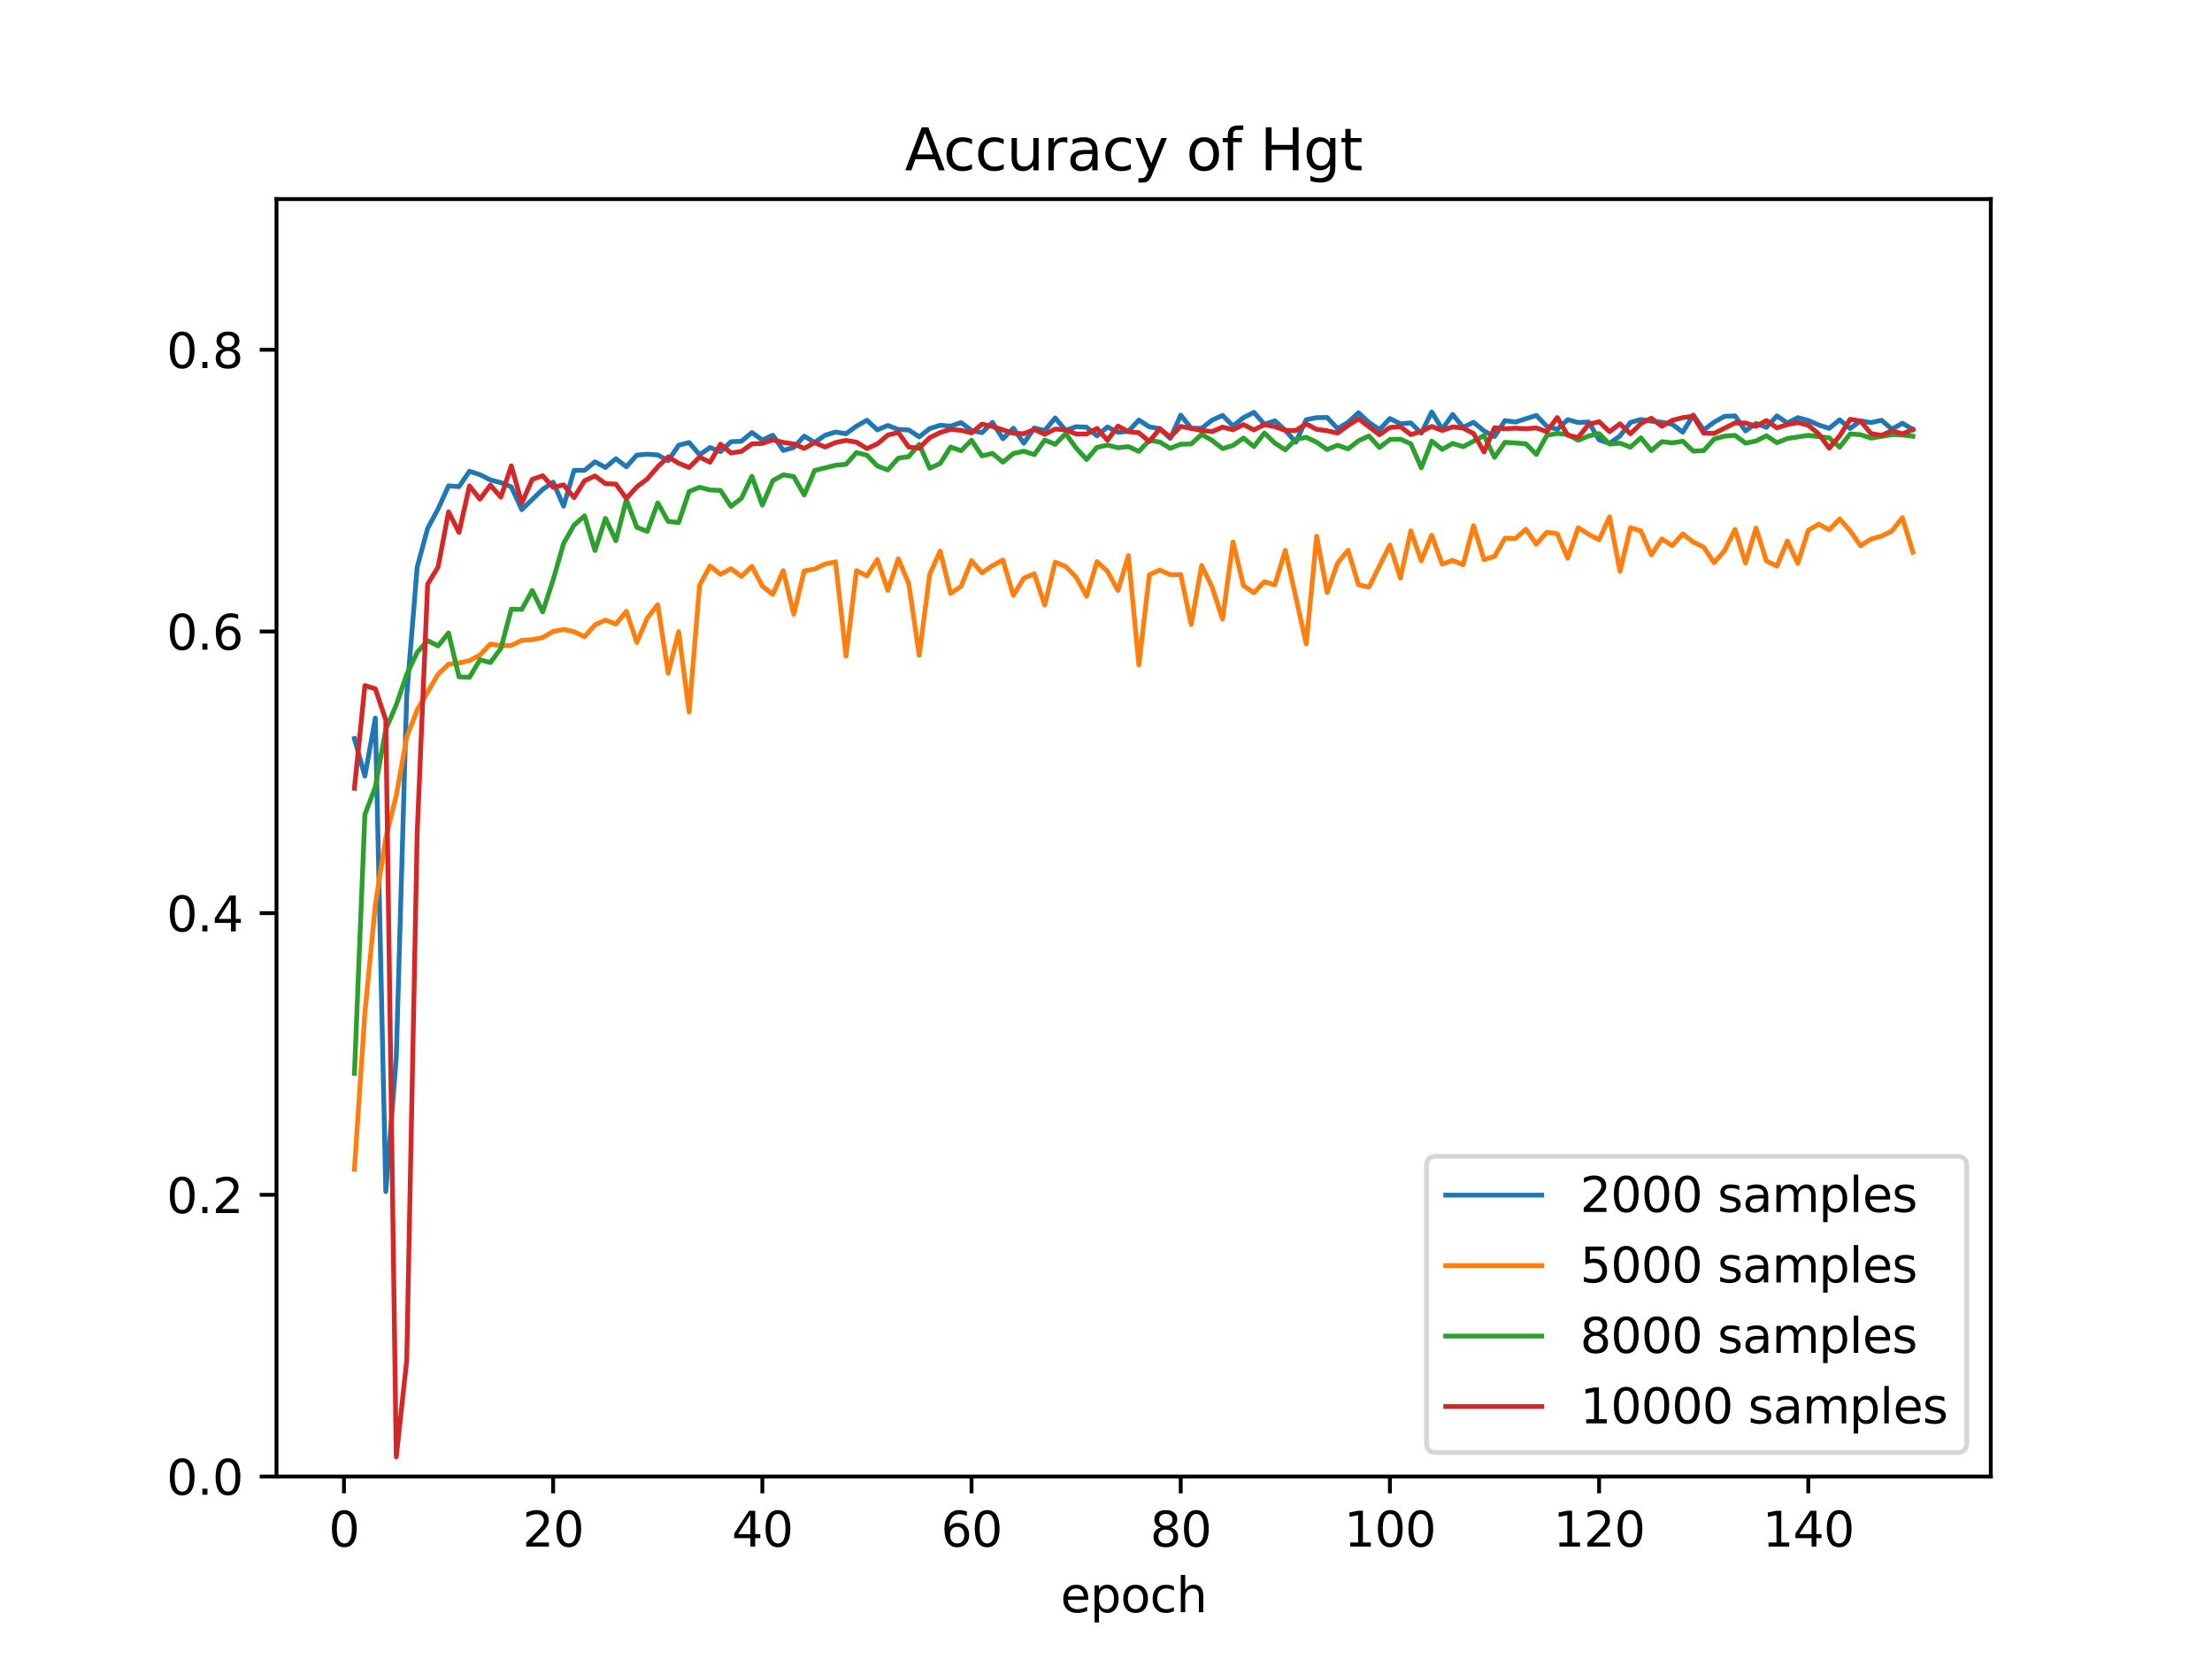 <?xml version="1.0" encoding="utf-8" standalone="no"?>
<!DOCTYPE svg PUBLIC "-//W3C//DTD SVG 1.1//EN"
  "http://www.w3.org/Graphics/SVG/1.1/DTD/svg11.dtd">
<svg xmlns:xlink="http://www.w3.org/1999/xlink" width="460.8pt" height="345.6pt" viewBox="0 0 460.8 345.6" xmlns="http://www.w3.org/2000/svg" version="1.1">
 <defs>
  <style type="text/css">*{stroke-linejoin: round; stroke-linecap: butt}</style>
 </defs>
 <g id="figure_1">
  <g id="patch_1">
   <path d="M 0 345.6 
L 460.8 345.6 
L 460.8 0 
L 0 0 
z
" style="fill: #ffffff"/>
  </g>
  <g id="axes_1">
   <g id="patch_2">
    <path d="M 57.6 307.584 
L 414.72 307.584 
L 414.72 41.472 
L 57.6 41.472 
z
" style="fill: #ffffff"/>
   </g>
   <g id="matplotlib.axis_1">
    <g id="xtick_1">
     <g id="line2d_1">
      <defs>
       <path id="mbfd7e67111" d="M 0 0 
L 0 3.5 
" style="stroke: #000000; stroke-width: 0.8"/>
      </defs>
      <g>
       <use xlink:href="#mbfd7e67111" x="71.654" y="307.584" style="stroke: #000000; stroke-width: 0.8"/>
      </g>
     </g>
     <g id="text_1">
      <!-- 0 -->
      <g transform="translate(68.473 322.182) scale(0.1 -0.1)">
       <defs>
        <path id="DejaVuSans-30" d="M 2034 4250 
Q 1547 4250 1301 3770 
Q 1056 3291 1056 2328 
Q 1056 1369 1301 889 
Q 1547 409 2034 409 
Q 2525 409 2770 889 
Q 3016 1369 3016 2328 
Q 3016 3291 2770 3770 
Q 2525 4250 2034 4250 
z
M 2034 4750 
Q 2819 4750 3233 4129 
Q 3647 3509 3647 2328 
Q 3647 1150 3233 529 
Q 2819 -91 2034 -91 
Q 1250 -91 836 529 
Q 422 1150 422 2328 
Q 422 3509 836 4129 
Q 1250 4750 2034 4750 
z
" transform="scale(0.016)"/>
       </defs>
       <use xlink:href="#DejaVuSans-30"/>
      </g>
     </g>
    </g>
    <g id="xtick_2">
     <g id="line2d_2">
      <g>
       <use xlink:href="#mbfd7e67111" x="115.232" y="307.584" style="stroke: #000000; stroke-width: 0.8"/>
      </g>
     </g>
     <g id="text_2">
      <!-- 20 -->
      <g transform="translate(108.869 322.182) scale(0.1 -0.1)">
       <defs>
        <path id="DejaVuSans-32" d="M 1228 531 
L 3431 531 
L 3431 0 
L 469 0 
L 469 531 
Q 828 903 1448 1529 
Q 2069 2156 2228 2338 
Q 2531 2678 2651 2914 
Q 2772 3150 2772 3378 
Q 2772 3750 2511 3984 
Q 2250 4219 1831 4219 
Q 1534 4219 1204 4116 
Q 875 4013 500 3803 
L 500 4441 
Q 881 4594 1212 4672 
Q 1544 4750 1819 4750 
Q 2544 4750 2975 4387 
Q 3406 4025 3406 3419 
Q 3406 3131 3298 2873 
Q 3191 2616 2906 2266 
Q 2828 2175 2409 1742 
Q 1991 1309 1228 531 
z
" transform="scale(0.016)"/>
       </defs>
       <use xlink:href="#DejaVuSans-32"/>
       <use xlink:href="#DejaVuSans-30" x="63.623"/>
      </g>
     </g>
    </g>
    <g id="xtick_3">
     <g id="line2d_3">
      <g>
       <use xlink:href="#mbfd7e67111" x="158.809" y="307.584" style="stroke: #000000; stroke-width: 0.8"/>
      </g>
     </g>
     <g id="text_3">
      <!-- 40 -->
      <g transform="translate(152.447 322.182) scale(0.1 -0.1)">
       <defs>
        <path id="DejaVuSans-34" d="M 2419 4116 
L 825 1625 
L 2419 1625 
L 2419 4116 
z
M 2253 4666 
L 3047 4666 
L 3047 1625 
L 3713 1625 
L 3713 1100 
L 3047 1100 
L 3047 0 
L 2419 0 
L 2419 1100 
L 313 1100 
L 313 1709 
L 2253 4666 
z
" transform="scale(0.016)"/>
       </defs>
       <use xlink:href="#DejaVuSans-34"/>
       <use xlink:href="#DejaVuSans-30" x="63.623"/>
      </g>
     </g>
    </g>
    <g id="xtick_4">
     <g id="line2d_4">
      <g>
       <use xlink:href="#mbfd7e67111" x="202.387" y="307.584" style="stroke: #000000; stroke-width: 0.8"/>
      </g>
     </g>
     <g id="text_4">
      <!-- 60 -->
      <g transform="translate(196.025 322.182) scale(0.1 -0.1)">
       <defs>
        <path id="DejaVuSans-36" d="M 2113 2584 
Q 1688 2584 1439 2293 
Q 1191 2003 1191 1497 
Q 1191 994 1439 701 
Q 1688 409 2113 409 
Q 2538 409 2786 701 
Q 3034 994 3034 1497 
Q 3034 2003 2786 2293 
Q 2538 2584 2113 2584 
z
M 3366 4563 
L 3366 3988 
Q 3128 4100 2886 4159 
Q 2644 4219 2406 4219 
Q 1781 4219 1451 3797 
Q 1122 3375 1075 2522 
Q 1259 2794 1537 2939 
Q 1816 3084 2150 3084 
Q 2853 3084 3261 2657 
Q 3669 2231 3669 1497 
Q 3669 778 3244 343 
Q 2819 -91 2113 -91 
Q 1303 -91 875 529 
Q 447 1150 447 2328 
Q 447 3434 972 4092 
Q 1497 4750 2381 4750 
Q 2619 4750 2861 4703 
Q 3103 4656 3366 4563 
z
" transform="scale(0.016)"/>
       </defs>
       <use xlink:href="#DejaVuSans-36"/>
       <use xlink:href="#DejaVuSans-30" x="63.623"/>
      </g>
     </g>
    </g>
    <g id="xtick_5">
     <g id="line2d_5">
      <g>
       <use xlink:href="#mbfd7e67111" x="245.965" y="307.584" style="stroke: #000000; stroke-width: 0.8"/>
      </g>
     </g>
     <g id="text_5">
      <!-- 80 -->
      <g transform="translate(239.603 322.182) scale(0.1 -0.1)">
       <defs>
        <path id="DejaVuSans-38" d="M 2034 2216 
Q 1584 2216 1326 1975 
Q 1069 1734 1069 1313 
Q 1069 891 1326 650 
Q 1584 409 2034 409 
Q 2484 409 2743 651 
Q 3003 894 3003 1313 
Q 3003 1734 2745 1975 
Q 2488 2216 2034 2216 
z
M 1403 2484 
Q 997 2584 770 2862 
Q 544 3141 544 3541 
Q 544 4100 942 4425 
Q 1341 4750 2034 4750 
Q 2731 4750 3128 4425 
Q 3525 4100 3525 3541 
Q 3525 3141 3298 2862 
Q 3072 2584 2669 2484 
Q 3125 2378 3379 2068 
Q 3634 1759 3634 1313 
Q 3634 634 3220 271 
Q 2806 -91 2034 -91 
Q 1263 -91 848 271 
Q 434 634 434 1313 
Q 434 1759 690 2068 
Q 947 2378 1403 2484 
z
M 1172 3481 
Q 1172 3119 1398 2916 
Q 1625 2713 2034 2713 
Q 2441 2713 2670 2916 
Q 2900 3119 2900 3481 
Q 2900 3844 2670 4047 
Q 2441 4250 2034 4250 
Q 1625 4250 1398 4047 
Q 1172 3844 1172 3481 
z
" transform="scale(0.016)"/>
       </defs>
       <use xlink:href="#DejaVuSans-38"/>
       <use xlink:href="#DejaVuSans-30" x="63.623"/>
      </g>
     </g>
    </g>
    <g id="xtick_6">
     <g id="line2d_6">
      <g>
       <use xlink:href="#mbfd7e67111" x="289.543" y="307.584" style="stroke: #000000; stroke-width: 0.8"/>
      </g>
     </g>
     <g id="text_6">
      <!-- 100 -->
      <g transform="translate(279.999 322.182) scale(0.1 -0.1)">
       <defs>
        <path id="DejaVuSans-31" d="M 794 531 
L 1825 531 
L 1825 4091 
L 703 3866 
L 703 4441 
L 1819 4666 
L 2450 4666 
L 2450 531 
L 3481 531 
L 3481 0 
L 794 0 
L 794 531 
z
" transform="scale(0.016)"/>
       </defs>
       <use xlink:href="#DejaVuSans-31"/>
       <use xlink:href="#DejaVuSans-30" x="63.623"/>
       <use xlink:href="#DejaVuSans-30" x="127.246"/>
      </g>
     </g>
    </g>
    <g id="xtick_7">
     <g id="line2d_7">
      <g>
       <use xlink:href="#mbfd7e67111" x="333.121" y="307.584" style="stroke: #000000; stroke-width: 0.8"/>
      </g>
     </g>
     <g id="text_7">
      <!-- 120 -->
      <g transform="translate(323.577 322.182) scale(0.1 -0.1)">
       <use xlink:href="#DejaVuSans-31"/>
       <use xlink:href="#DejaVuSans-32" x="63.623"/>
       <use xlink:href="#DejaVuSans-30" x="127.246"/>
      </g>
     </g>
    </g>
    <g id="xtick_8">
     <g id="line2d_8">
      <g>
       <use xlink:href="#mbfd7e67111" x="376.698" y="307.584" style="stroke: #000000; stroke-width: 0.8"/>
      </g>
     </g>
     <g id="text_8">
      <!-- 140 -->
      <g transform="translate(367.155 322.182) scale(0.1 -0.1)">
       <use xlink:href="#DejaVuSans-31"/>
       <use xlink:href="#DejaVuSans-34" x="63.623"/>
       <use xlink:href="#DejaVuSans-30" x="127.246"/>
      </g>
     </g>
    </g>
    <g id="text_9">
     <!-- epoch -->
     <g transform="translate(220.932 335.861) scale(0.1 -0.1)">
      <defs>
       <path id="DejaVuSans-65" d="M 3597 1894 
L 3597 1613 
L 953 1613 
Q 991 1019 1311 708 
Q 1631 397 2203 397 
Q 2534 397 2845 478 
Q 3156 559 3463 722 
L 3463 178 
Q 3153 47 2828 -22 
Q 2503 -91 2169 -91 
Q 1331 -91 842 396 
Q 353 884 353 1716 
Q 353 2575 817 3079 
Q 1281 3584 2069 3584 
Q 2775 3584 3186 3129 
Q 3597 2675 3597 1894 
z
M 3022 2063 
Q 3016 2534 2758 2815 
Q 2500 3097 2075 3097 
Q 1594 3097 1305 2825 
Q 1016 2553 972 2059 
L 3022 2063 
z
" transform="scale(0.016)"/>
       <path id="DejaVuSans-70" d="M 1159 525 
L 1159 -1331 
L 581 -1331 
L 581 3500 
L 1159 3500 
L 1159 2969 
Q 1341 3281 1617 3432 
Q 1894 3584 2278 3584 
Q 2916 3584 3314 3078 
Q 3713 2572 3713 1747 
Q 3713 922 3314 415 
Q 2916 -91 2278 -91 
Q 1894 -91 1617 61 
Q 1341 213 1159 525 
z
M 3116 1747 
Q 3116 2381 2855 2742 
Q 2594 3103 2138 3103 
Q 1681 3103 1420 2742 
Q 1159 2381 1159 1747 
Q 1159 1113 1420 752 
Q 1681 391 2138 391 
Q 2594 391 2855 752 
Q 3116 1113 3116 1747 
z
" transform="scale(0.016)"/>
       <path id="DejaVuSans-6f" d="M 1959 3097 
Q 1497 3097 1228 2736 
Q 959 2375 959 1747 
Q 959 1119 1226 758 
Q 1494 397 1959 397 
Q 2419 397 2687 759 
Q 2956 1122 2956 1747 
Q 2956 2369 2687 2733 
Q 2419 3097 1959 3097 
z
M 1959 3584 
Q 2709 3584 3137 3096 
Q 3566 2609 3566 1747 
Q 3566 888 3137 398 
Q 2709 -91 1959 -91 
Q 1206 -91 779 398 
Q 353 888 353 1747 
Q 353 2609 779 3096 
Q 1206 3584 1959 3584 
z
" transform="scale(0.016)"/>
       <path id="DejaVuSans-63" d="M 3122 3366 
L 3122 2828 
Q 2878 2963 2633 3030 
Q 2388 3097 2138 3097 
Q 1578 3097 1268 2742 
Q 959 2388 959 1747 
Q 959 1106 1268 751 
Q 1578 397 2138 397 
Q 2388 397 2633 464 
Q 2878 531 3122 666 
L 3122 134 
Q 2881 22 2623 -34 
Q 2366 -91 2075 -91 
Q 1284 -91 818 406 
Q 353 903 353 1747 
Q 353 2603 823 3093 
Q 1294 3584 2113 3584 
Q 2378 3584 2631 3529 
Q 2884 3475 3122 3366 
z
" transform="scale(0.016)"/>
       <path id="DejaVuSans-68" d="M 3513 2113 
L 3513 0 
L 2938 0 
L 2938 2094 
Q 2938 2591 2744 2837 
Q 2550 3084 2163 3084 
Q 1697 3084 1428 2787 
Q 1159 2491 1159 1978 
L 1159 0 
L 581 0 
L 581 4863 
L 1159 4863 
L 1159 2956 
Q 1366 3272 1645 3428 
Q 1925 3584 2291 3584 
Q 2894 3584 3203 3211 
Q 3513 2838 3513 2113 
z
" transform="scale(0.016)"/>
      </defs>
      <use xlink:href="#DejaVuSans-65"/>
      <use xlink:href="#DejaVuSans-70" x="61.523"/>
      <use xlink:href="#DejaVuSans-6f" x="125"/>
      <use xlink:href="#DejaVuSans-63" x="186.182"/>
      <use xlink:href="#DejaVuSans-68" x="241.162"/>
     </g>
    </g>
   </g>
   <g id="matplotlib.axis_2">
    <g id="ytick_1">
     <g id="line2d_9">
      <defs>
       <path id="mf4410843c6" d="M 0 0 
L -3.5 0 
" style="stroke: #000000; stroke-width: 0.8"/>
      </defs>
      <g>
       <use xlink:href="#mf4410843c6" x="57.6" y="307.584" style="stroke: #000000; stroke-width: 0.8"/>
      </g>
     </g>
     <g id="text_10">
      <!-- 0.0 -->
      <g transform="translate(34.697 311.383) scale(0.1 -0.1)">
       <defs>
        <path id="DejaVuSans-2e" d="M 684 794 
L 1344 794 
L 1344 0 
L 684 0 
L 684 794 
z
" transform="scale(0.016)"/>
       </defs>
       <use xlink:href="#DejaVuSans-30"/>
       <use xlink:href="#DejaVuSans-2e" x="63.623"/>
       <use xlink:href="#DejaVuSans-30" x="95.41"/>
      </g>
     </g>
    </g>
    <g id="ytick_2">
     <g id="line2d_10">
      <g>
       <use xlink:href="#mf4410843c6" x="57.6" y="248.904" style="stroke: #000000; stroke-width: 0.8"/>
      </g>
     </g>
     <g id="text_11">
      <!-- 0.2 -->
      <g transform="translate(34.697 252.704) scale(0.1 -0.1)">
       <use xlink:href="#DejaVuSans-30"/>
       <use xlink:href="#DejaVuSans-2e" x="63.623"/>
       <use xlink:href="#DejaVuSans-32" x="95.41"/>
      </g>
     </g>
    </g>
    <g id="ytick_3">
     <g id="line2d_11">
      <g>
       <use xlink:href="#mf4410843c6" x="57.6" y="190.225" style="stroke: #000000; stroke-width: 0.8"/>
      </g>
     </g>
     <g id="text_12">
      <!-- 0.4 -->
      <g transform="translate(34.697 194.024) scale(0.1 -0.1)">
       <use xlink:href="#DejaVuSans-30"/>
       <use xlink:href="#DejaVuSans-2e" x="63.623"/>
       <use xlink:href="#DejaVuSans-34" x="95.41"/>
      </g>
     </g>
    </g>
    <g id="ytick_4">
     <g id="line2d_12">
      <g>
       <use xlink:href="#mf4410843c6" x="57.6" y="131.545" style="stroke: #000000; stroke-width: 0.8"/>
      </g>
     </g>
     <g id="text_13">
      <!-- 0.6 -->
      <g transform="translate(34.697 135.344) scale(0.1 -0.1)">
       <use xlink:href="#DejaVuSans-30"/>
       <use xlink:href="#DejaVuSans-2e" x="63.623"/>
       <use xlink:href="#DejaVuSans-36" x="95.41"/>
      </g>
     </g>
    </g>
    <g id="ytick_5">
     <g id="line2d_13">
      <g>
       <use xlink:href="#mf4410843c6" x="57.6" y="72.865" style="stroke: #000000; stroke-width: 0.8"/>
      </g>
     </g>
     <g id="text_14">
      <!-- 0.8 -->
      <g transform="translate(34.697 76.665) scale(0.1 -0.1)">
       <use xlink:href="#DejaVuSans-30"/>
       <use xlink:href="#DejaVuSans-2e" x="63.623"/>
       <use xlink:href="#DejaVuSans-38" x="95.41"/>
      </g>
     </g>
    </g>
   </g>
   <g id="line2d_14">
    <path d="M 73.833 153.85 
L 76.012 161.678 
L 78.191 149.587 
L 80.369 248.207 
L 82.548 220.395 
L 84.727 144.919 
L 86.906 118.145 
L 89.085 110.062 
L 91.264 106.011 
L 93.443 101.211 
L 95.622 101.381 
L 97.801 98.172 
L 99.979 98.885 
L 102.158 99.98 
L 104.337 100.545 
L 106.516 101.427 
L 108.695 106.158 
L 113.053 101.949 
L 115.232 100.443 
L 117.411 105.436 
L 119.589 97.983 
L 121.768 97.982 
L 123.947 96.205 
L 126.126 97.375 
L 128.305 95.557 
L 130.484 97.23 
L 132.663 94.8 
L 134.842 94.623 
L 137.021 94.764 
L 139.199 95.981 
L 141.378 92.753 
L 143.557 92.181 
L 145.736 94.736 
L 147.915 93.227 
L 150.094 94.083 
L 152.273 92.02 
L 154.452 91.919 
L 156.631 90.107 
L 158.809 91.676 
L 160.988 90.661 
L 163.167 93.829 
L 165.346 93.207 
L 167.525 90.851 
L 169.704 92.168 
L 171.883 90.66 
L 174.062 90.002 
L 176.241 90.347 
L 178.419 88.77 
L 180.598 87.543 
L 182.777 89.543 
L 184.956 88.631 
L 187.135 89.476 
L 189.314 89.568 
L 191.493 91.005 
L 193.672 89.282 
L 195.851 88.589 
L 198.029 88.768 
L 200.208 88.027 
L 202.387 89.668 
L 204.566 90.135 
L 206.745 87.978 
L 208.924 91.402 
L 211.103 89.202 
L 213.282 92.326 
L 215.461 89.168 
L 217.639 89.692 
L 219.818 87.067 
L 221.997 89.652 
L 224.176 88.886 
L 226.355 89 
L 228.534 90.797 
L 230.713 88.946 
L 232.892 90.058 
L 235.071 89.826 
L 237.249 87.509 
L 239.428 88.922 
L 241.607 89.296 
L 243.786 91.336 
L 245.965 86.478 
L 248.144 89.207 
L 250.323 89.23 
L 252.502 87.52 
L 254.681 86.53 
L 256.859 88.739 
L 259.038 87.004 
L 261.217 85.898 
L 263.396 88.386 
L 265.575 87.665 
L 267.754 89.638 
L 269.933 92.12 
L 272.112 87.432 
L 274.291 86.998 
L 276.469 86.967 
L 278.648 89.297 
L 280.827 87.974 
L 283.006 85.987 
L 285.185 88.014 
L 287.364 89.495 
L 289.543 87.188 
L 291.722 88.284 
L 293.901 88.104 
L 296.079 90.247 
L 298.258 85.824 
L 300.437 89.403 
L 302.616 86.349 
L 304.795 89.012 
L 306.974 87.976 
L 309.153 89.769 
L 311.332 90.943 
L 313.511 87.619 
L 315.689 87.917 
L 320.047 86.54 
L 322.226 88.8 
L 324.405 89.45 
L 326.584 87.422 
L 328.763 88.018 
L 330.942 87.918 
L 333.121 91.63 
L 335.299 92.379 
L 337.478 90.809 
L 339.657 87.996 
L 341.836 87.391 
L 344.015 87.736 
L 346.194 87.961 
L 348.373 88.387 
L 350.552 90.028 
L 352.731 86.454 
L 354.909 89.582 
L 357.088 87.935 
L 359.267 86.719 
L 361.446 86.641 
L 363.625 89.767 
L 365.804 88.219 
L 367.983 89.011 
L 370.162 86.636 
L 372.341 88.127 
L 374.519 87.002 
L 376.698 87.593 
L 378.877 88.524 
L 381.056 89.229 
L 383.235 87.462 
L 385.414 89.265 
L 387.593 87.68 
L 389.772 88.036 
L 391.951 87.544 
L 394.129 89.407 
L 396.308 88.169 
L 398.487 89.476 
L 398.487 89.476 
" clip-path="url(#p0e1100be02)" style="fill: none; stroke: #1f77b4; stroke-linecap: square"/>
   </g>
   <g id="line2d_15">
    <path d="M 73.833 243.584 
L 76.012 211.046 
L 78.191 188.514 
L 80.369 174.533 
L 82.548 165.744 
L 84.727 153.57 
L 86.906 147.898 
L 91.264 140.442 
L 93.443 138.359 
L 95.622 138.115 
L 97.801 137.622 
L 99.979 136.453 
L 102.158 134.166 
L 104.337 134.511 
L 106.516 134.459 
L 108.695 133.392 
L 110.874 133.26 
L 113.053 132.809 
L 115.232 131.544 
L 117.411 131.125 
L 119.589 131.604 
L 121.768 132.635 
L 123.947 130.171 
L 126.126 129.179 
L 128.305 130.006 
L 130.484 127.36 
L 132.663 133.848 
L 134.842 128.755 
L 137.021 125.966 
L 139.199 140.225 
L 141.378 131.591 
L 143.557 148.334 
L 145.736 121.91 
L 147.915 117.889 
L 150.094 119.642 
L 152.273 118.468 
L 154.452 120.074 
L 156.631 117.975 
L 158.809 122.081 
L 160.988 123.822 
L 163.167 118.867 
L 165.346 127.957 
L 167.525 118.94 
L 169.704 118.547 
L 171.883 117.496 
L 174.062 117.044 
L 176.241 136.679 
L 178.419 118.875 
L 180.598 119.951 
L 182.777 116.56 
L 184.956 122.994 
L 187.135 116.396 
L 189.314 121.623 
L 191.493 136.506 
L 193.672 119.647 
L 195.851 114.798 
L 198.029 123.609 
L 200.208 122.151 
L 202.387 116.786 
L 204.566 119.342 
L 206.745 117.842 
L 208.924 116.671 
L 211.103 124.025 
L 213.282 120.452 
L 215.461 119.531 
L 217.639 126.048 
L 219.818 117.111 
L 221.997 118.005 
L 224.176 120.226 
L 226.355 124.208 
L 228.534 116.997 
L 230.713 119.007 
L 232.892 123.003 
L 235.071 115.734 
L 237.249 138.532 
L 239.428 119.754 
L 241.607 118.736 
L 243.786 119.733 
L 245.965 119.693 
L 248.144 130.092 
L 250.323 117.822 
L 252.502 122.295 
L 254.681 128.966 
L 256.859 112.895 
L 259.038 121.979 
L 261.217 123.492 
L 263.396 121.178 
L 265.575 121.838 
L 267.754 114.644 
L 272.112 134.125 
L 274.291 111.7 
L 276.469 123.431 
L 278.648 117.3 
L 280.827 114.624 
L 283.006 121.815 
L 285.185 122.307 
L 289.543 113.52 
L 291.722 120.425 
L 293.901 110.573 
L 296.079 116.835 
L 298.258 111.491 
L 300.437 117.53 
L 302.616 116.728 
L 304.795 117.656 
L 306.974 109.519 
L 309.153 116.579 
L 311.332 115.916 
L 313.511 112.116 
L 315.689 112.196 
L 317.868 110.244 
L 320.047 113.371 
L 322.226 110.88 
L 324.405 111.181 
L 326.584 116.283 
L 328.763 109.938 
L 330.942 111.311 
L 333.121 112.456 
L 335.299 107.682 
L 337.478 119.02 
L 339.657 109.93 
L 341.836 110.601 
L 344.015 115.59 
L 346.194 112.274 
L 348.373 113.669 
L 350.552 111.221 
L 352.731 112.923 
L 354.909 113.973 
L 357.088 117.226 
L 359.267 114.688 
L 361.446 110.299 
L 363.625 117.265 
L 365.804 110.015 
L 367.983 116.865 
L 370.162 117.928 
L 372.341 112.703 
L 374.519 117.361 
L 376.698 110.484 
L 378.877 109.192 
L 381.056 110.36 
L 383.235 108.114 
L 385.414 110.564 
L 387.593 113.681 
L 389.772 112.302 
L 391.951 111.699 
L 394.129 110.605 
L 396.308 107.841 
L 398.487 115.004 
L 398.487 115.004 
" clip-path="url(#p0e1100be02)" style="fill: none; stroke: #ff7f0e; stroke-linecap: square"/>
   </g>
   <g id="line2d_16">
    <path d="M 73.833 223.597 
L 76.012 169.686 
L 78.191 163.928 
L 80.369 151.939 
L 82.548 146.853 
L 84.727 140.515 
L 86.906 135.896 
L 89.085 133.463 
L 91.264 134.552 
L 93.443 131.86 
L 95.622 140.994 
L 97.801 141.095 
L 99.979 137.448 
L 102.158 138.023 
L 104.337 135.086 
L 106.516 126.9 
L 108.695 126.959 
L 110.874 123.001 
L 113.053 127.482 
L 115.232 120.783 
L 117.411 113.208 
L 119.589 109.385 
L 121.768 107.46 
L 123.947 114.675 
L 126.126 107.977 
L 128.305 112.656 
L 130.484 104.087 
L 132.663 109.84 
L 134.842 110.7 
L 137.021 104.771 
L 139.199 108.626 
L 141.378 108.853 
L 143.557 102.396 
L 145.736 101.508 
L 147.915 102.07 
L 150.094 102.165 
L 152.273 105.479 
L 154.452 103.809 
L 156.631 99.22 
L 158.809 105.238 
L 160.988 100.139 
L 163.167 98.92 
L 165.346 99.275 
L 167.525 103.115 
L 169.704 98.011 
L 174.062 96.918 
L 176.241 96.72 
L 178.419 94.274 
L 180.598 94.832 
L 182.777 97.07 
L 184.956 97.896 
L 187.135 95.438 
L 189.314 95.116 
L 191.493 92.573 
L 193.672 97.537 
L 195.851 96.561 
L 198.029 93.119 
L 200.208 93.894 
L 202.387 91.699 
L 204.566 94.964 
L 206.745 94.45 
L 208.924 96.274 
L 211.103 94.476 
L 213.282 93.985 
L 215.461 94.717 
L 217.639 91.661 
L 219.818 92.57 
L 221.997 90.326 
L 224.176 93.337 
L 226.355 95.724 
L 228.534 93.19 
L 230.713 92.715 
L 232.892 93.27 
L 235.071 93.038 
L 237.249 94.036 
L 239.428 91.721 
L 241.607 92.086 
L 243.786 93.401 
L 245.965 92.53 
L 248.144 92.493 
L 250.323 90.493 
L 252.502 91.751 
L 254.681 93.455 
L 256.859 92.79 
L 259.038 91.247 
L 261.217 93.036 
L 263.396 90.204 
L 265.575 92.301 
L 267.754 93.708 
L 269.933 91.516 
L 272.112 91.106 
L 274.291 92.124 
L 276.469 93.652 
L 278.648 92.739 
L 280.827 93.51 
L 283.006 91.825 
L 285.185 90.828 
L 287.364 93.221 
L 289.543 91.556 
L 291.722 91.483 
L 293.901 92.449 
L 296.079 97.458 
L 298.258 91.887 
L 300.437 93.616 
L 302.616 92.379 
L 304.795 93.057 
L 309.153 90.753 
L 311.332 95.271 
L 313.511 92.137 
L 317.868 92.439 
L 320.047 94.673 
L 322.226 90.716 
L 324.405 90.286 
L 326.584 90.516 
L 328.763 91.721 
L 330.942 90.811 
L 333.121 90.323 
L 335.299 92.517 
L 337.478 92.315 
L 339.657 93.139 
L 341.836 91.204 
L 344.015 93.865 
L 346.194 92.003 
L 348.373 92.259 
L 350.552 91.912 
L 352.731 93.974 
L 354.909 93.874 
L 357.088 91.452 
L 359.267 90.855 
L 361.446 90.692 
L 363.625 92.311 
L 365.804 91.879 
L 367.983 90.778 
L 370.162 92.219 
L 372.341 91.351 
L 376.698 90.694 
L 381.056 91.211 
L 383.235 93.152 
L 385.414 90.395 
L 387.593 90.55 
L 389.772 91.265 
L 394.129 90.553 
L 396.308 90.617 
L 398.487 90.877 
L 398.487 90.877 
" clip-path="url(#p0e1100be02)" style="fill: none; stroke: #2ca02c; stroke-linecap: square"/>
   </g>
   <g id="line2d_17">
    <path d="M 73.833 164.227 
L 76.012 142.824 
L 78.191 143.485 
L 80.369 150.006 
L 82.548 303.503 
L 84.727 283.446 
L 86.906 173.573 
L 89.085 121.699 
L 91.264 118.113 
L 93.443 106.634 
L 95.622 110.918 
L 97.801 101.226 
L 99.979 103.981 
L 102.158 101.061 
L 104.337 103.575 
L 106.516 97.042 
L 108.695 104.82 
L 110.874 99.863 
L 113.053 99.1 
L 115.232 101.525 
L 117.411 101.009 
L 119.589 103.659 
L 121.768 100.146 
L 123.947 99.142 
L 126.126 100.757 
L 128.305 100.845 
L 130.484 103.836 
L 132.663 101.424 
L 134.842 99.775 
L 137.021 97.225 
L 139.199 95.176 
L 141.378 96.508 
L 143.557 97.379 
L 145.736 95.227 
L 147.915 96.285 
L 150.094 92.526 
L 152.273 94.373 
L 154.452 94.034 
L 156.631 92.483 
L 158.809 92.366 
L 160.988 91.646 
L 163.167 92.157 
L 165.346 92.478 
L 167.525 93.413 
L 169.704 92.206 
L 171.883 93.117 
L 174.062 92.196 
L 176.241 91.735 
L 178.419 92.115 
L 180.598 93.443 
L 182.777 92.468 
L 184.956 90.623 
L 187.135 90.092 
L 189.314 93.143 
L 191.493 93.347 
L 193.672 91.187 
L 195.851 90.102 
L 198.029 89.446 
L 200.208 89.643 
L 202.387 90.176 
L 204.566 88.353 
L 206.745 88.838 
L 211.103 90.266 
L 213.282 90.352 
L 215.461 89.459 
L 217.639 90.469 
L 219.818 89.383 
L 221.997 89.546 
L 224.176 90.408 
L 226.355 90.412 
L 228.534 89.249 
L 230.713 91.717 
L 232.892 88.753 
L 235.071 89.929 
L 237.249 90.151 
L 239.428 91.963 
L 241.607 89.29 
L 243.786 91.058 
L 245.965 88.825 
L 250.323 89.67 
L 252.502 89.911 
L 254.681 88.977 
L 256.859 89.521 
L 259.038 88.455 
L 261.217 89.558 
L 263.396 88.462 
L 265.575 88.88 
L 267.754 89.648 
L 269.933 89.68 
L 272.112 88.312 
L 274.291 89.443 
L 276.469 89.735 
L 278.648 90.222 
L 280.827 88.636 
L 283.006 87.255 
L 287.364 90.563 
L 289.543 89.059 
L 291.722 88.862 
L 293.901 90.537 
L 296.079 89.88 
L 298.258 88.831 
L 300.437 89.677 
L 302.616 88.934 
L 304.795 89.174 
L 306.974 90.309 
L 309.153 94.16 
L 311.332 89.11 
L 313.511 89.321 
L 315.689 89.197 
L 317.868 89.317 
L 320.047 89.143 
L 322.226 89.918 
L 324.405 86.974 
L 326.584 90.669 
L 328.763 91.142 
L 330.942 88.388 
L 333.121 87.858 
L 335.299 89.915 
L 337.478 88.281 
L 339.657 90.369 
L 341.836 88.235 
L 344.015 87.125 
L 346.194 88.81 
L 348.373 87.565 
L 350.552 86.991 
L 352.731 86.703 
L 354.909 90.227 
L 357.088 90.283 
L 361.446 88.103 
L 363.625 88.111 
L 365.804 88.809 
L 367.983 87.609 
L 370.162 89.129 
L 372.341 88.46 
L 374.519 88.04 
L 376.698 88.576 
L 378.877 90.403 
L 381.056 93.368 
L 383.235 90.803 
L 385.414 87.342 
L 387.593 87.703 
L 389.772 90.324 
L 391.951 90.68 
L 394.129 89.746 
L 396.308 90.378 
L 398.487 89.472 
L 398.487 89.472 
" clip-path="url(#p0e1100be02)" style="fill: none; stroke: #d62728; stroke-linecap: square"/>
   </g>
   <g id="patch_3">
    <path d="M 57.6 307.584 
L 57.6 41.472 
" style="fill: none; stroke: #000000; stroke-width: 0.8; stroke-linejoin: miter; stroke-linecap: square"/>
   </g>
   <g id="patch_4">
    <path d="M 414.72 307.584 
L 414.72 41.472 
" style="fill: none; stroke: #000000; stroke-width: 0.8; stroke-linejoin: miter; stroke-linecap: square"/>
   </g>
   <g id="patch_5">
    <path d="M 57.6 307.584 
L 414.72 307.584 
" style="fill: none; stroke: #000000; stroke-width: 0.8; stroke-linejoin: miter; stroke-linecap: square"/>
   </g>
   <g id="patch_6">
    <path d="M 57.6 41.472 
L 414.72 41.472 
" style="fill: none; stroke: #000000; stroke-width: 0.8; stroke-linejoin: miter; stroke-linecap: square"/>
   </g>
   <g id="text_15">
    <!-- Accuracy of Hgt -->
    <g transform="translate(188.496 35.472) scale(0.12 -0.12)">
     <defs>
      <path id="DejaVuSans-41" d="M 2188 4044 
L 1331 1722 
L 3047 1722 
L 2188 4044 
z
M 1831 4666 
L 2547 4666 
L 4325 0 
L 3669 0 
L 3244 1197 
L 1141 1197 
L 716 0 
L 50 0 
L 1831 4666 
z
" transform="scale(0.016)"/>
      <path id="DejaVuSans-75" d="M 544 1381 
L 544 3500 
L 1119 3500 
L 1119 1403 
Q 1119 906 1312 657 
Q 1506 409 1894 409 
Q 2359 409 2629 706 
Q 2900 1003 2900 1516 
L 2900 3500 
L 3475 3500 
L 3475 0 
L 2900 0 
L 2900 538 
Q 2691 219 2414 64 
Q 2138 -91 1772 -91 
Q 1169 -91 856 284 
Q 544 659 544 1381 
z
M 1991 3584 
L 1991 3584 
z
" transform="scale(0.016)"/>
      <path id="DejaVuSans-72" d="M 2631 2963 
Q 2534 3019 2420 3045 
Q 2306 3072 2169 3072 
Q 1681 3072 1420 2755 
Q 1159 2438 1159 1844 
L 1159 0 
L 581 0 
L 581 3500 
L 1159 3500 
L 1159 2956 
Q 1341 3275 1631 3429 
Q 1922 3584 2338 3584 
Q 2397 3584 2469 3576 
Q 2541 3569 2628 3553 
L 2631 2963 
z
" transform="scale(0.016)"/>
      <path id="DejaVuSans-61" d="M 2194 1759 
Q 1497 1759 1228 1600 
Q 959 1441 959 1056 
Q 959 750 1161 570 
Q 1363 391 1709 391 
Q 2188 391 2477 730 
Q 2766 1069 2766 1631 
L 2766 1759 
L 2194 1759 
z
M 3341 1997 
L 3341 0 
L 2766 0 
L 2766 531 
Q 2569 213 2275 61 
Q 1981 -91 1556 -91 
Q 1019 -91 701 211 
Q 384 513 384 1019 
Q 384 1609 779 1909 
Q 1175 2209 1959 2209 
L 2766 2209 
L 2766 2266 
Q 2766 2663 2505 2880 
Q 2244 3097 1772 3097 
Q 1472 3097 1187 3025 
Q 903 2953 641 2809 
L 641 3341 
Q 956 3463 1253 3523 
Q 1550 3584 1831 3584 
Q 2591 3584 2966 3190 
Q 3341 2797 3341 1997 
z
" transform="scale(0.016)"/>
      <path id="DejaVuSans-79" d="M 2059 -325 
Q 1816 -950 1584 -1140 
Q 1353 -1331 966 -1331 
L 506 -1331 
L 506 -850 
L 844 -850 
Q 1081 -850 1212 -737 
Q 1344 -625 1503 -206 
L 1606 56 
L 191 3500 
L 800 3500 
L 1894 763 
L 2988 3500 
L 3597 3500 
L 2059 -325 
z
" transform="scale(0.016)"/>
      <path id="DejaVuSans-20" transform="scale(0.016)"/>
      <path id="DejaVuSans-66" d="M 2375 4863 
L 2375 4384 
L 1825 4384 
Q 1516 4384 1395 4259 
Q 1275 4134 1275 3809 
L 1275 3500 
L 2222 3500 
L 2222 3053 
L 1275 3053 
L 1275 0 
L 697 0 
L 697 3053 
L 147 3053 
L 147 3500 
L 697 3500 
L 697 3744 
Q 697 4328 969 4595 
Q 1241 4863 1831 4863 
L 2375 4863 
z
" transform="scale(0.016)"/>
      <path id="DejaVuSans-48" d="M 628 4666 
L 1259 4666 
L 1259 2753 
L 3553 2753 
L 3553 4666 
L 4184 4666 
L 4184 0 
L 3553 0 
L 3553 2222 
L 1259 2222 
L 1259 0 
L 628 0 
L 628 4666 
z
" transform="scale(0.016)"/>
      <path id="DejaVuSans-67" d="M 2906 1791 
Q 2906 2416 2648 2759 
Q 2391 3103 1925 3103 
Q 1463 3103 1205 2759 
Q 947 2416 947 1791 
Q 947 1169 1205 825 
Q 1463 481 1925 481 
Q 2391 481 2648 825 
Q 2906 1169 2906 1791 
z
M 3481 434 
Q 3481 -459 3084 -895 
Q 2688 -1331 1869 -1331 
Q 1566 -1331 1297 -1286 
Q 1028 -1241 775 -1147 
L 775 -588 
Q 1028 -725 1275 -790 
Q 1522 -856 1778 -856 
Q 2344 -856 2625 -561 
Q 2906 -266 2906 331 
L 2906 616 
Q 2728 306 2450 153 
Q 2172 0 1784 0 
Q 1141 0 747 490 
Q 353 981 353 1791 
Q 353 2603 747 3093 
Q 1141 3584 1784 3584 
Q 2172 3584 2450 3431 
Q 2728 3278 2906 2969 
L 2906 3500 
L 3481 3500 
L 3481 434 
z
" transform="scale(0.016)"/>
      <path id="DejaVuSans-74" d="M 1172 4494 
L 1172 3500 
L 2356 3500 
L 2356 3053 
L 1172 3053 
L 1172 1153 
Q 1172 725 1289 603 
Q 1406 481 1766 481 
L 2356 481 
L 2356 0 
L 1766 0 
Q 1100 0 847 248 
Q 594 497 594 1153 
L 594 3053 
L 172 3053 
L 172 3500 
L 594 3500 
L 594 4494 
L 1172 4494 
z
" transform="scale(0.016)"/>
     </defs>
     <use xlink:href="#DejaVuSans-41"/>
     <use xlink:href="#DejaVuSans-63" x="66.658"/>
     <use xlink:href="#DejaVuSans-63" x="121.639"/>
     <use xlink:href="#DejaVuSans-75" x="176.619"/>
     <use xlink:href="#DejaVuSans-72" x="239.998"/>
     <use xlink:href="#DejaVuSans-61" x="281.111"/>
     <use xlink:href="#DejaVuSans-63" x="342.391"/>
     <use xlink:href="#DejaVuSans-79" x="397.371"/>
     <use xlink:href="#DejaVuSans-20" x="456.551"/>
     <use xlink:href="#DejaVuSans-6f" x="488.338"/>
     <use xlink:href="#DejaVuSans-66" x="549.52"/>
     <use xlink:href="#DejaVuSans-20" x="584.725"/>
     <use xlink:href="#DejaVuSans-48" x="616.512"/>
     <use xlink:href="#DejaVuSans-67" x="691.707"/>
     <use xlink:href="#DejaVuSans-74" x="755.184"/>
    </g>
   </g>
   <g id="legend_1">
    <g id="patch_7">
     <path d="M 299.162 302.584 
L 407.72 302.584 
Q 409.72 302.584 409.72 300.584 
L 409.72 242.871 
Q 409.72 240.871 407.72 240.871 
L 299.162 240.871 
Q 297.162 240.871 297.162 242.871 
L 297.162 300.584 
Q 297.162 302.584 299.162 302.584 
z
" style="fill: #ffffff; opacity: 0.8; stroke: #cccccc; stroke-linejoin: miter"/>
    </g>
    <g id="line2d_18">
     <path d="M 301.162 248.97 
L 311.162 248.97 
L 321.162 248.97 
" style="fill: none; stroke: #1f77b4; stroke-linecap: square"/>
    </g>
    <g id="text_16">
     <!-- 2000 samples -->
     <g transform="translate(329.162 252.47) scale(0.1 -0.1)">
      <defs>
       <path id="DejaVuSans-73" d="M 2834 3397 
L 2834 2853 
Q 2591 2978 2328 3040 
Q 2066 3103 1784 3103 
Q 1356 3103 1142 2972 
Q 928 2841 928 2578 
Q 928 2378 1081 2264 
Q 1234 2150 1697 2047 
L 1894 2003 
Q 2506 1872 2764 1633 
Q 3022 1394 3022 966 
Q 3022 478 2636 193 
Q 2250 -91 1575 -91 
Q 1294 -91 989 -36 
Q 684 19 347 128 
L 347 722 
Q 666 556 975 473 
Q 1284 391 1588 391 
Q 1994 391 2212 530 
Q 2431 669 2431 922 
Q 2431 1156 2273 1281 
Q 2116 1406 1581 1522 
L 1381 1569 
Q 847 1681 609 1914 
Q 372 2147 372 2553 
Q 372 3047 722 3315 
Q 1072 3584 1716 3584 
Q 2034 3584 2315 3537 
Q 2597 3491 2834 3397 
z
" transform="scale(0.016)"/>
       <path id="DejaVuSans-6d" d="M 3328 2828 
Q 3544 3216 3844 3400 
Q 4144 3584 4550 3584 
Q 5097 3584 5394 3201 
Q 5691 2819 5691 2113 
L 5691 0 
L 5113 0 
L 5113 2094 
Q 5113 2597 4934 2840 
Q 4756 3084 4391 3084 
Q 3944 3084 3684 2787 
Q 3425 2491 3425 1978 
L 3425 0 
L 2847 0 
L 2847 2094 
Q 2847 2600 2669 2842 
Q 2491 3084 2119 3084 
Q 1678 3084 1418 2786 
Q 1159 2488 1159 1978 
L 1159 0 
L 581 0 
L 581 3500 
L 1159 3500 
L 1159 2956 
Q 1356 3278 1631 3431 
Q 1906 3584 2284 3584 
Q 2666 3584 2933 3390 
Q 3200 3197 3328 2828 
z
" transform="scale(0.016)"/>
       <path id="DejaVuSans-6c" d="M 603 4863 
L 1178 4863 
L 1178 0 
L 603 0 
L 603 4863 
z
" transform="scale(0.016)"/>
      </defs>
      <use xlink:href="#DejaVuSans-32"/>
      <use xlink:href="#DejaVuSans-30" x="63.623"/>
      <use xlink:href="#DejaVuSans-30" x="127.246"/>
      <use xlink:href="#DejaVuSans-30" x="190.869"/>
      <use xlink:href="#DejaVuSans-20" x="254.492"/>
      <use xlink:href="#DejaVuSans-73" x="286.279"/>
      <use xlink:href="#DejaVuSans-61" x="338.379"/>
      <use xlink:href="#DejaVuSans-6d" x="399.658"/>
      <use xlink:href="#DejaVuSans-70" x="497.07"/>
      <use xlink:href="#DejaVuSans-6c" x="560.547"/>
      <use xlink:href="#DejaVuSans-65" x="588.33"/>
      <use xlink:href="#DejaVuSans-73" x="649.854"/>
     </g>
    </g>
    <g id="line2d_19">
     <path d="M 301.162 263.648 
L 311.162 263.648 
L 321.162 263.648 
" style="fill: none; stroke: #ff7f0e; stroke-linecap: square"/>
    </g>
    <g id="text_17">
     <!-- 5000 samples -->
     <g transform="translate(329.162 267.148) scale(0.1 -0.1)">
      <defs>
       <path id="DejaVuSans-35" d="M 691 4666 
L 3169 4666 
L 3169 4134 
L 1269 4134 
L 1269 2991 
Q 1406 3038 1543 3061 
Q 1681 3084 1819 3084 
Q 2600 3084 3056 2656 
Q 3513 2228 3513 1497 
Q 3513 744 3044 326 
Q 2575 -91 1722 -91 
Q 1428 -91 1123 -41 
Q 819 9 494 109 
L 494 744 
Q 775 591 1075 516 
Q 1375 441 1709 441 
Q 2250 441 2565 725 
Q 2881 1009 2881 1497 
Q 2881 1984 2565 2268 
Q 2250 2553 1709 2553 
Q 1456 2553 1204 2497 
Q 953 2441 691 2322 
L 691 4666 
z
" transform="scale(0.016)"/>
      </defs>
      <use xlink:href="#DejaVuSans-35"/>
      <use xlink:href="#DejaVuSans-30" x="63.623"/>
      <use xlink:href="#DejaVuSans-30" x="127.246"/>
      <use xlink:href="#DejaVuSans-30" x="190.869"/>
      <use xlink:href="#DejaVuSans-20" x="254.492"/>
      <use xlink:href="#DejaVuSans-73" x="286.279"/>
      <use xlink:href="#DejaVuSans-61" x="338.379"/>
      <use xlink:href="#DejaVuSans-6d" x="399.658"/>
      <use xlink:href="#DejaVuSans-70" x="497.07"/>
      <use xlink:href="#DejaVuSans-6c" x="560.547"/>
      <use xlink:href="#DejaVuSans-65" x="588.33"/>
      <use xlink:href="#DejaVuSans-73" x="649.854"/>
     </g>
    </g>
    <g id="line2d_20">
     <path d="M 301.162 278.326 
L 311.162 278.326 
L 321.162 278.326 
" style="fill: none; stroke: #2ca02c; stroke-linecap: square"/>
    </g>
    <g id="text_18">
     <!-- 8000 samples -->
     <g transform="translate(329.162 281.826) scale(0.1 -0.1)">
      <use xlink:href="#DejaVuSans-38"/>
      <use xlink:href="#DejaVuSans-30" x="63.623"/>
      <use xlink:href="#DejaVuSans-30" x="127.246"/>
      <use xlink:href="#DejaVuSans-30" x="190.869"/>
      <use xlink:href="#DejaVuSans-20" x="254.492"/>
      <use xlink:href="#DejaVuSans-73" x="286.279"/>
      <use xlink:href="#DejaVuSans-61" x="338.379"/>
      <use xlink:href="#DejaVuSans-6d" x="399.658"/>
      <use xlink:href="#DejaVuSans-70" x="497.07"/>
      <use xlink:href="#DejaVuSans-6c" x="560.547"/>
      <use xlink:href="#DejaVuSans-65" x="588.33"/>
      <use xlink:href="#DejaVuSans-73" x="649.854"/>
     </g>
    </g>
    <g id="line2d_21">
     <path d="M 301.162 293.004 
L 311.162 293.004 
L 321.162 293.004 
" style="fill: none; stroke: #d62728; stroke-linecap: square"/>
    </g>
    <g id="text_19">
     <!-- 10000 samples -->
     <g transform="translate(329.162 296.504) scale(0.1 -0.1)">
      <use xlink:href="#DejaVuSans-31"/>
      <use xlink:href="#DejaVuSans-30" x="63.623"/>
      <use xlink:href="#DejaVuSans-30" x="127.246"/>
      <use xlink:href="#DejaVuSans-30" x="190.869"/>
      <use xlink:href="#DejaVuSans-30" x="254.492"/>
      <use xlink:href="#DejaVuSans-20" x="318.115"/>
      <use xlink:href="#DejaVuSans-73" x="349.902"/>
      <use xlink:href="#DejaVuSans-61" x="402.002"/>
      <use xlink:href="#DejaVuSans-6d" x="463.281"/>
      <use xlink:href="#DejaVuSans-70" x="560.693"/>
      <use xlink:href="#DejaVuSans-6c" x="624.17"/>
      <use xlink:href="#DejaVuSans-65" x="651.953"/>
      <use xlink:href="#DejaVuSans-73" x="713.477"/>
     </g>
    </g>
   </g>
  </g>
 </g>
 <defs>
  <clipPath id="p0e1100be02">
   <rect x="57.6" y="41.472" width="357.12" height="266.112"/>
  </clipPath>
 </defs>
</svg>
